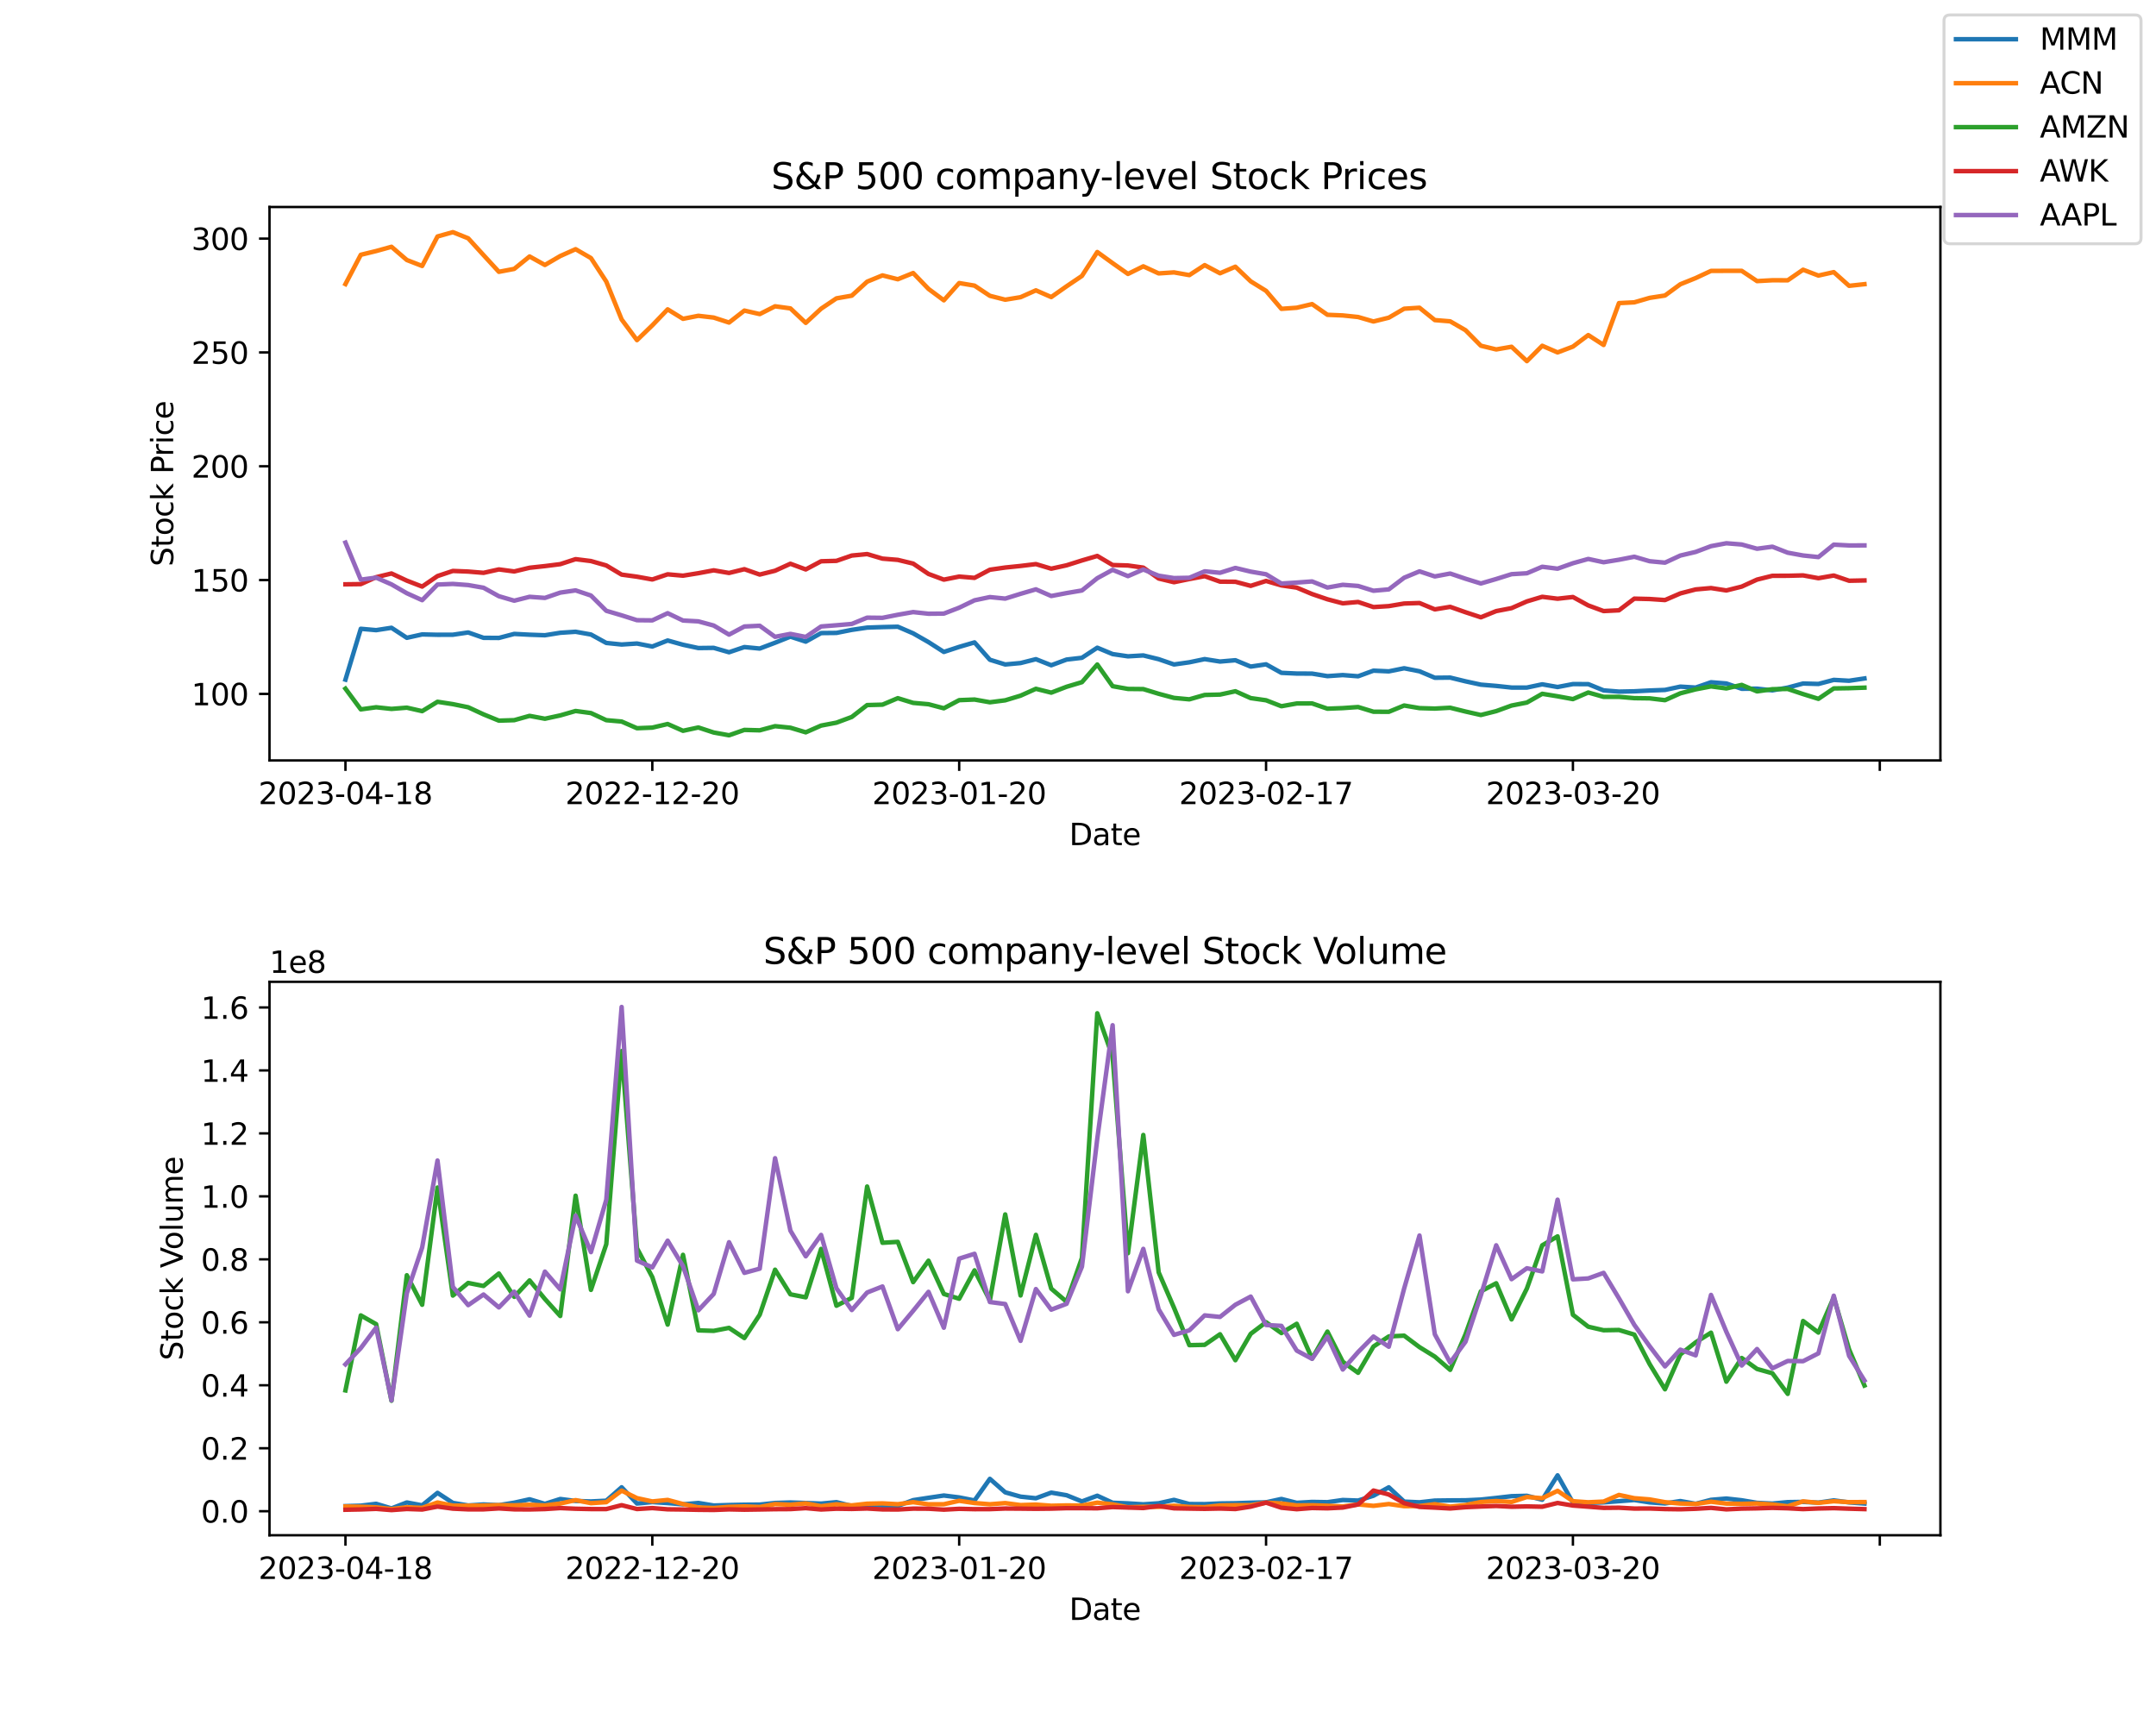 <?xml version="1.0" encoding="utf-8" standalone="no"?>
<!DOCTYPE svg PUBLIC "-//W3C//DTD SVG 1.1//EN"
  "http://www.w3.org/Graphics/SVG/1.1/DTD/svg11.dtd">
<svg xmlns:xlink="http://www.w3.org/1999/xlink" width="720pt" height="576pt" viewBox="0 0 720 576" xmlns="http://www.w3.org/2000/svg" version="1.1">
 <defs>
  <style type="text/css">*{stroke-linejoin: round; stroke-linecap: butt}</style>
 </defs>
 <g id="figure_1">
  <g id="patch_1">
   <path d="M 0 576 
L 720 576 
L 720 0 
L 0 0 
z
" style="fill: #ffffff"/>
  </g>
  <g id="axes_1">
   <g id="patch_2">
    <path d="M 90 253.92 
L 648 253.92 
L 648 69.12 
L 90 69.12 
z
" style="fill: #ffffff"/>
   </g>
   <g id="matplotlib.axis_1">
    <g id="xtick_1">
     <g id="line2d_1">
      <defs>
       <path id="m08435e7091" d="M 0 0 
L 0 3.5 
" style="stroke: #000000; stroke-width: 0.8"/>
      </defs>
      <g>
       <use xlink:href="#m08435e7091" x="115.364" y="253.92" style="stroke: #000000; stroke-width: 0.8"/>
      </g>
     </g>
     <g id="text_1">
      <!-- 2023-04-18 -->
      <g transform="translate(86.306 268.518) scale(0.1 -0.1)">
       <defs>
        <path id="DejaVuSans-32" d="M 1228 531 
L 3431 531 
L 3431 0 
L 469 0 
L 469 531 
Q 828 903 1448 1529 
Q 2069 2156 2228 2338 
Q 2531 2678 2651 2914 
Q 2772 3150 2772 3378 
Q 2772 3750 2511 3984 
Q 2250 4219 1831 4219 
Q 1534 4219 1204 4116 
Q 875 4013 500 3803 
L 500 4441 
Q 881 4594 1212 4672 
Q 1544 4750 1819 4750 
Q 2544 4750 2975 4387 
Q 3406 4025 3406 3419 
Q 3406 3131 3298 2873 
Q 3191 2616 2906 2266 
Q 2828 2175 2409 1742 
Q 1991 1309 1228 531 
z
" transform="scale(0.016)"/>
        <path id="DejaVuSans-30" d="M 2034 4250 
Q 1547 4250 1301 3770 
Q 1056 3291 1056 2328 
Q 1056 1369 1301 889 
Q 1547 409 2034 409 
Q 2525 409 2770 889 
Q 3016 1369 3016 2328 
Q 3016 3291 2770 3770 
Q 2525 4250 2034 4250 
z
M 2034 4750 
Q 2819 4750 3233 4129 
Q 3647 3509 3647 2328 
Q 3647 1150 3233 529 
Q 2819 -91 2034 -91 
Q 1250 -91 836 529 
Q 422 1150 422 2328 
Q 422 3509 836 4129 
Q 1250 4750 2034 4750 
z
" transform="scale(0.016)"/>
        <path id="DejaVuSans-33" d="M 2597 2516 
Q 3050 2419 3304 2112 
Q 3559 1806 3559 1356 
Q 3559 666 3084 287 
Q 2609 -91 1734 -91 
Q 1441 -91 1130 -33 
Q 819 25 488 141 
L 488 750 
Q 750 597 1062 519 
Q 1375 441 1716 441 
Q 2309 441 2620 675 
Q 2931 909 2931 1356 
Q 2931 1769 2642 2001 
Q 2353 2234 1838 2234 
L 1294 2234 
L 1294 2753 
L 1863 2753 
Q 2328 2753 2575 2939 
Q 2822 3125 2822 3475 
Q 2822 3834 2567 4026 
Q 2313 4219 1838 4219 
Q 1578 4219 1281 4162 
Q 984 4106 628 3988 
L 628 4550 
Q 988 4650 1302 4700 
Q 1616 4750 1894 4750 
Q 2613 4750 3031 4423 
Q 3450 4097 3450 3541 
Q 3450 3153 3228 2886 
Q 3006 2619 2597 2516 
z
" transform="scale(0.016)"/>
        <path id="DejaVuSans-2d" d="M 313 2009 
L 1997 2009 
L 1997 1497 
L 313 1497 
L 313 2009 
z
" transform="scale(0.016)"/>
        <path id="DejaVuSans-34" d="M 2419 4116 
L 825 1625 
L 2419 1625 
L 2419 4116 
z
M 2253 4666 
L 3047 4666 
L 3047 1625 
L 3713 1625 
L 3713 1100 
L 3047 1100 
L 3047 0 
L 2419 0 
L 2419 1100 
L 313 1100 
L 313 1709 
L 2253 4666 
z
" transform="scale(0.016)"/>
        <path id="DejaVuSans-31" d="M 794 531 
L 1825 531 
L 1825 4091 
L 703 3866 
L 703 4441 
L 1819 4666 
L 2450 4666 
L 2450 531 
L 3481 531 
L 3481 0 
L 794 0 
L 794 531 
z
" transform="scale(0.016)"/>
        <path id="DejaVuSans-38" d="M 2034 2216 
Q 1584 2216 1326 1975 
Q 1069 1734 1069 1313 
Q 1069 891 1326 650 
Q 1584 409 2034 409 
Q 2484 409 2743 651 
Q 3003 894 3003 1313 
Q 3003 1734 2745 1975 
Q 2488 2216 2034 2216 
z
M 1403 2484 
Q 997 2584 770 2862 
Q 544 3141 544 3541 
Q 544 4100 942 4425 
Q 1341 4750 2034 4750 
Q 2731 4750 3128 4425 
Q 3525 4100 3525 3541 
Q 3525 3141 3298 2862 
Q 3072 2584 2669 2484 
Q 3125 2378 3379 2068 
Q 3634 1759 3634 1313 
Q 3634 634 3220 271 
Q 2806 -91 2034 -91 
Q 1263 -91 848 271 
Q 434 634 434 1313 
Q 434 1759 690 2068 
Q 947 2378 1403 2484 
z
M 1172 3481 
Q 1172 3119 1398 2916 
Q 1625 2713 2034 2713 
Q 2441 2713 2670 2916 
Q 2900 3119 2900 3481 
Q 2900 3844 2670 4047 
Q 2441 4250 2034 4250 
Q 1625 4250 1398 4047 
Q 1172 3844 1172 3481 
z
" transform="scale(0.016)"/>
       </defs>
       <use xlink:href="#DejaVuSans-32"/>
       <use xlink:href="#DejaVuSans-30" x="63.623"/>
       <use xlink:href="#DejaVuSans-32" x="127.246"/>
       <use xlink:href="#DejaVuSans-33" x="190.869"/>
       <use xlink:href="#DejaVuSans-2d" x="254.492"/>
       <use xlink:href="#DejaVuSans-30" x="290.576"/>
       <use xlink:href="#DejaVuSans-34" x="354.199"/>
       <use xlink:href="#DejaVuSans-2d" x="417.822"/>
       <use xlink:href="#DejaVuSans-31" x="453.906"/>
       <use xlink:href="#DejaVuSans-38" x="517.529"/>
      </g>
     </g>
    </g>
    <g id="xtick_2">
     <g id="line2d_2">
      <g>
       <use xlink:href="#m08435e7091" x="217.843" y="253.92" style="stroke: #000000; stroke-width: 0.8"/>
      </g>
     </g>
     <g id="text_2">
      <!-- 2022-12-20 -->
      <g transform="translate(188.785 268.518) scale(0.1 -0.1)">
       <use xlink:href="#DejaVuSans-32"/>
       <use xlink:href="#DejaVuSans-30" x="63.623"/>
       <use xlink:href="#DejaVuSans-32" x="127.246"/>
       <use xlink:href="#DejaVuSans-32" x="190.869"/>
       <use xlink:href="#DejaVuSans-2d" x="254.492"/>
       <use xlink:href="#DejaVuSans-31" x="290.576"/>
       <use xlink:href="#DejaVuSans-32" x="354.199"/>
       <use xlink:href="#DejaVuSans-2d" x="417.822"/>
       <use xlink:href="#DejaVuSans-32" x="453.906"/>
       <use xlink:href="#DejaVuSans-30" x="517.529"/>
      </g>
     </g>
    </g>
    <g id="xtick_3">
     <g id="line2d_3">
      <g>
       <use xlink:href="#m08435e7091" x="320.322" y="253.92" style="stroke: #000000; stroke-width: 0.8"/>
      </g>
     </g>
     <g id="text_3">
      <!-- 2023-01-20 -->
      <g transform="translate(291.265 268.518) scale(0.1 -0.1)">
       <use xlink:href="#DejaVuSans-32"/>
       <use xlink:href="#DejaVuSans-30" x="63.623"/>
       <use xlink:href="#DejaVuSans-32" x="127.246"/>
       <use xlink:href="#DejaVuSans-33" x="190.869"/>
       <use xlink:href="#DejaVuSans-2d" x="254.492"/>
       <use xlink:href="#DejaVuSans-30" x="290.576"/>
       <use xlink:href="#DejaVuSans-31" x="354.199"/>
       <use xlink:href="#DejaVuSans-2d" x="417.822"/>
       <use xlink:href="#DejaVuSans-32" x="453.906"/>
       <use xlink:href="#DejaVuSans-30" x="517.529"/>
      </g>
     </g>
    </g>
    <g id="xtick_4">
     <g id="line2d_4">
      <g>
       <use xlink:href="#m08435e7091" x="422.802" y="253.92" style="stroke: #000000; stroke-width: 0.8"/>
      </g>
     </g>
     <g id="text_4">
      <!-- 2023-02-17 -->
      <g transform="translate(393.744 268.518) scale(0.1 -0.1)">
       <defs>
        <path id="DejaVuSans-37" d="M 525 4666 
L 3525 4666 
L 3525 4397 
L 1831 0 
L 1172 0 
L 2766 4134 
L 525 4134 
L 525 4666 
z
" transform="scale(0.016)"/>
       </defs>
       <use xlink:href="#DejaVuSans-32"/>
       <use xlink:href="#DejaVuSans-30" x="63.623"/>
       <use xlink:href="#DejaVuSans-32" x="127.246"/>
       <use xlink:href="#DejaVuSans-33" x="190.869"/>
       <use xlink:href="#DejaVuSans-2d" x="254.492"/>
       <use xlink:href="#DejaVuSans-30" x="290.576"/>
       <use xlink:href="#DejaVuSans-32" x="354.199"/>
       <use xlink:href="#DejaVuSans-2d" x="417.822"/>
       <use xlink:href="#DejaVuSans-31" x="453.906"/>
       <use xlink:href="#DejaVuSans-37" x="517.529"/>
      </g>
     </g>
    </g>
    <g id="xtick_5">
     <g id="line2d_5">
      <g>
       <use xlink:href="#m08435e7091" x="525.281" y="253.92" style="stroke: #000000; stroke-width: 0.8"/>
      </g>
     </g>
     <g id="text_5">
      <!-- 2023-03-20 -->
      <g transform="translate(496.223 268.518) scale(0.1 -0.1)">
       <use xlink:href="#DejaVuSans-32"/>
       <use xlink:href="#DejaVuSans-30" x="63.623"/>
       <use xlink:href="#DejaVuSans-32" x="127.246"/>
       <use xlink:href="#DejaVuSans-33" x="190.869"/>
       <use xlink:href="#DejaVuSans-2d" x="254.492"/>
       <use xlink:href="#DejaVuSans-30" x="290.576"/>
       <use xlink:href="#DejaVuSans-33" x="354.199"/>
       <use xlink:href="#DejaVuSans-2d" x="417.822"/>
       <use xlink:href="#DejaVuSans-32" x="453.906"/>
       <use xlink:href="#DejaVuSans-30" x="517.529"/>
      </g>
     </g>
    </g>
    <g id="xtick_6">
     <g id="line2d_6">
      <g>
       <use xlink:href="#m08435e7091" x="627.76" y="253.92" style="stroke: #000000; stroke-width: 0.8"/>
      </g>
     </g>
    </g>
    <g id="text_6">
     <!-- Date -->
     <g transform="translate(357.049 282.197) scale(0.1 -0.1)">
      <defs>
       <path id="DejaVuSans-44" d="M 1259 4147 
L 1259 519 
L 2022 519 
Q 2988 519 3436 956 
Q 3884 1394 3884 2338 
Q 3884 3275 3436 3711 
Q 2988 4147 2022 4147 
L 1259 4147 
z
M 628 4666 
L 1925 4666 
Q 3281 4666 3915 4102 
Q 4550 3538 4550 2338 
Q 4550 1131 3912 565 
Q 3275 0 1925 0 
L 628 0 
L 628 4666 
z
" transform="scale(0.016)"/>
       <path id="DejaVuSans-61" d="M 2194 1759 
Q 1497 1759 1228 1600 
Q 959 1441 959 1056 
Q 959 750 1161 570 
Q 1363 391 1709 391 
Q 2188 391 2477 730 
Q 2766 1069 2766 1631 
L 2766 1759 
L 2194 1759 
z
M 3341 1997 
L 3341 0 
L 2766 0 
L 2766 531 
Q 2569 213 2275 61 
Q 1981 -91 1556 -91 
Q 1019 -91 701 211 
Q 384 513 384 1019 
Q 384 1609 779 1909 
Q 1175 2209 1959 2209 
L 2766 2209 
L 2766 2266 
Q 2766 2663 2505 2880 
Q 2244 3097 1772 3097 
Q 1472 3097 1187 3025 
Q 903 2953 641 2809 
L 641 3341 
Q 956 3463 1253 3523 
Q 1550 3584 1831 3584 
Q 2591 3584 2966 3190 
Q 3341 2797 3341 1997 
z
" transform="scale(0.016)"/>
       <path id="DejaVuSans-74" d="M 1172 4494 
L 1172 3500 
L 2356 3500 
L 2356 3053 
L 1172 3053 
L 1172 1153 
Q 1172 725 1289 603 
Q 1406 481 1766 481 
L 2356 481 
L 2356 0 
L 1766 0 
Q 1100 0 847 248 
Q 594 497 594 1153 
L 594 3053 
L 172 3053 
L 172 3500 
L 594 3500 
L 594 4494 
L 1172 4494 
z
" transform="scale(0.016)"/>
       <path id="DejaVuSans-65" d="M 3597 1894 
L 3597 1613 
L 953 1613 
Q 991 1019 1311 708 
Q 1631 397 2203 397 
Q 2534 397 2845 478 
Q 3156 559 3463 722 
L 3463 178 
Q 3153 47 2828 -22 
Q 2503 -91 2169 -91 
Q 1331 -91 842 396 
Q 353 884 353 1716 
Q 353 2575 817 3079 
Q 1281 3584 2069 3584 
Q 2775 3584 3186 3129 
Q 3597 2675 3597 1894 
z
M 3022 2063 
Q 3016 2534 2758 2815 
Q 2500 3097 2075 3097 
Q 1594 3097 1305 2825 
Q 1016 2553 972 2059 
L 3022 2063 
z
" transform="scale(0.016)"/>
      </defs>
      <use xlink:href="#DejaVuSans-44"/>
      <use xlink:href="#DejaVuSans-61" x="77.002"/>
      <use xlink:href="#DejaVuSans-74" x="138.281"/>
      <use xlink:href="#DejaVuSans-65" x="177.49"/>
     </g>
    </g>
   </g>
   <g id="matplotlib.axis_2">
    <g id="ytick_1">
     <g id="line2d_7">
      <defs>
       <path id="me048e11da3" d="M 0 0 
L -3.5 0 
" style="stroke: #000000; stroke-width: 0.8"/>
      </defs>
      <g>
       <use xlink:href="#me048e11da3" x="90" y="231.701" style="stroke: #000000; stroke-width: 0.8"/>
      </g>
     </g>
     <g id="text_7">
      <!-- 100 -->
      <g transform="translate(63.913 235.5) scale(0.1 -0.1)">
       <use xlink:href="#DejaVuSans-31"/>
       <use xlink:href="#DejaVuSans-30" x="63.623"/>
       <use xlink:href="#DejaVuSans-30" x="127.246"/>
      </g>
     </g>
    </g>
    <g id="ytick_2">
     <g id="line2d_8">
      <g>
       <use xlink:href="#me048e11da3" x="90" y="193.693" style="stroke: #000000; stroke-width: 0.8"/>
      </g>
     </g>
     <g id="text_8">
      <!-- 150 -->
      <g transform="translate(63.913 197.492) scale(0.1 -0.1)">
       <defs>
        <path id="DejaVuSans-35" d="M 691 4666 
L 3169 4666 
L 3169 4134 
L 1269 4134 
L 1269 2991 
Q 1406 3038 1543 3061 
Q 1681 3084 1819 3084 
Q 2600 3084 3056 2656 
Q 3513 2228 3513 1497 
Q 3513 744 3044 326 
Q 2575 -91 1722 -91 
Q 1428 -91 1123 -41 
Q 819 9 494 109 
L 494 744 
Q 775 591 1075 516 
Q 1375 441 1709 441 
Q 2250 441 2565 725 
Q 2881 1009 2881 1497 
Q 2881 1984 2565 2268 
Q 2250 2553 1709 2553 
Q 1456 2553 1204 2497 
Q 953 2441 691 2322 
L 691 4666 
z
" transform="scale(0.016)"/>
       </defs>
       <use xlink:href="#DejaVuSans-31"/>
       <use xlink:href="#DejaVuSans-35" x="63.623"/>
       <use xlink:href="#DejaVuSans-30" x="127.246"/>
      </g>
     </g>
    </g>
    <g id="ytick_3">
     <g id="line2d_9">
      <g>
       <use xlink:href="#me048e11da3" x="90" y="155.686" style="stroke: #000000; stroke-width: 0.8"/>
      </g>
     </g>
     <g id="text_9">
      <!-- 200 -->
      <g transform="translate(63.913 159.485) scale(0.1 -0.1)">
       <use xlink:href="#DejaVuSans-32"/>
       <use xlink:href="#DejaVuSans-30" x="63.623"/>
       <use xlink:href="#DejaVuSans-30" x="127.246"/>
      </g>
     </g>
    </g>
    <g id="ytick_4">
     <g id="line2d_10">
      <g>
       <use xlink:href="#me048e11da3" x="90" y="117.679" style="stroke: #000000; stroke-width: 0.8"/>
      </g>
     </g>
     <g id="text_10">
      <!-- 250 -->
      <g transform="translate(63.913 121.478) scale(0.1 -0.1)">
       <use xlink:href="#DejaVuSans-32"/>
       <use xlink:href="#DejaVuSans-35" x="63.623"/>
       <use xlink:href="#DejaVuSans-30" x="127.246"/>
      </g>
     </g>
    </g>
    <g id="ytick_5">
     <g id="line2d_11">
      <g>
       <use xlink:href="#me048e11da3" x="90" y="79.671" style="stroke: #000000; stroke-width: 0.8"/>
      </g>
     </g>
     <g id="text_11">
      <!-- 300 -->
      <g transform="translate(63.913 83.47) scale(0.1 -0.1)">
       <use xlink:href="#DejaVuSans-33"/>
       <use xlink:href="#DejaVuSans-30" x="63.623"/>
       <use xlink:href="#DejaVuSans-30" x="127.246"/>
      </g>
     </g>
    </g>
    <g id="text_12">
     <!-- Stock Price -->
     <g transform="translate(57.833 189.145) rotate(-90) scale(0.1 -0.1)">
      <defs>
       <path id="DejaVuSans-53" d="M 3425 4513 
L 3425 3897 
Q 3066 4069 2747 4153 
Q 2428 4238 2131 4238 
Q 1616 4238 1336 4038 
Q 1056 3838 1056 3469 
Q 1056 3159 1242 3001 
Q 1428 2844 1947 2747 
L 2328 2669 
Q 3034 2534 3370 2195 
Q 3706 1856 3706 1288 
Q 3706 609 3251 259 
Q 2797 -91 1919 -91 
Q 1588 -91 1214 -16 
Q 841 59 441 206 
L 441 856 
Q 825 641 1194 531 
Q 1563 422 1919 422 
Q 2459 422 2753 634 
Q 3047 847 3047 1241 
Q 3047 1584 2836 1778 
Q 2625 1972 2144 2069 
L 1759 2144 
Q 1053 2284 737 2584 
Q 422 2884 422 3419 
Q 422 4038 858 4394 
Q 1294 4750 2059 4750 
Q 2388 4750 2728 4690 
Q 3069 4631 3425 4513 
z
" transform="scale(0.016)"/>
       <path id="DejaVuSans-6f" d="M 1959 3097 
Q 1497 3097 1228 2736 
Q 959 2375 959 1747 
Q 959 1119 1226 758 
Q 1494 397 1959 397 
Q 2419 397 2687 759 
Q 2956 1122 2956 1747 
Q 2956 2369 2687 2733 
Q 2419 3097 1959 3097 
z
M 1959 3584 
Q 2709 3584 3137 3096 
Q 3566 2609 3566 1747 
Q 3566 888 3137 398 
Q 2709 -91 1959 -91 
Q 1206 -91 779 398 
Q 353 888 353 1747 
Q 353 2609 779 3096 
Q 1206 3584 1959 3584 
z
" transform="scale(0.016)"/>
       <path id="DejaVuSans-63" d="M 3122 3366 
L 3122 2828 
Q 2878 2963 2633 3030 
Q 2388 3097 2138 3097 
Q 1578 3097 1268 2742 
Q 959 2388 959 1747 
Q 959 1106 1268 751 
Q 1578 397 2138 397 
Q 2388 397 2633 464 
Q 2878 531 3122 666 
L 3122 134 
Q 2881 22 2623 -34 
Q 2366 -91 2075 -91 
Q 1284 -91 818 406 
Q 353 903 353 1747 
Q 353 2603 823 3093 
Q 1294 3584 2113 3584 
Q 2378 3584 2631 3529 
Q 2884 3475 3122 3366 
z
" transform="scale(0.016)"/>
       <path id="DejaVuSans-6b" d="M 581 4863 
L 1159 4863 
L 1159 1991 
L 2875 3500 
L 3609 3500 
L 1753 1863 
L 3688 0 
L 2938 0 
L 1159 1709 
L 1159 0 
L 581 0 
L 581 4863 
z
" transform="scale(0.016)"/>
       <path id="DejaVuSans-20" transform="scale(0.016)"/>
       <path id="DejaVuSans-50" d="M 1259 4147 
L 1259 2394 
L 2053 2394 
Q 2494 2394 2734 2622 
Q 2975 2850 2975 3272 
Q 2975 3691 2734 3919 
Q 2494 4147 2053 4147 
L 1259 4147 
z
M 628 4666 
L 2053 4666 
Q 2838 4666 3239 4311 
Q 3641 3956 3641 3272 
Q 3641 2581 3239 2228 
Q 2838 1875 2053 1875 
L 1259 1875 
L 1259 0 
L 628 0 
L 628 4666 
z
" transform="scale(0.016)"/>
       <path id="DejaVuSans-72" d="M 2631 2963 
Q 2534 3019 2420 3045 
Q 2306 3072 2169 3072 
Q 1681 3072 1420 2755 
Q 1159 2438 1159 1844 
L 1159 0 
L 581 0 
L 581 3500 
L 1159 3500 
L 1159 2956 
Q 1341 3275 1631 3429 
Q 1922 3584 2338 3584 
Q 2397 3584 2469 3576 
Q 2541 3569 2628 3553 
L 2631 2963 
z
" transform="scale(0.016)"/>
       <path id="DejaVuSans-69" d="M 603 3500 
L 1178 3500 
L 1178 0 
L 603 0 
L 603 3500 
z
M 603 4863 
L 1178 4863 
L 1178 4134 
L 603 4134 
L 603 4863 
z
" transform="scale(0.016)"/>
      </defs>
      <use xlink:href="#DejaVuSans-53"/>
      <use xlink:href="#DejaVuSans-74" x="63.477"/>
      <use xlink:href="#DejaVuSans-6f" x="102.686"/>
      <use xlink:href="#DejaVuSans-63" x="163.867"/>
      <use xlink:href="#DejaVuSans-6b" x="218.848"/>
      <use xlink:href="#DejaVuSans-20" x="276.758"/>
      <use xlink:href="#DejaVuSans-50" x="308.545"/>
      <use xlink:href="#DejaVuSans-72" x="367.098"/>
      <use xlink:href="#DejaVuSans-69" x="408.211"/>
      <use xlink:href="#DejaVuSans-63" x="435.994"/>
      <use xlink:href="#DejaVuSans-65" x="490.975"/>
     </g>
    </g>
   </g>
   <g id="line2d_12">
    <path d="M 115.364 226.936 
L 120.488 209.96 
L 125.612 210.416 
L 130.736 209.626 
L 135.86 212.971 
L 140.983 211.838 
L 146.107 211.96 
L 151.231 211.944 
L 156.355 211.184 
L 161.479 212.978 
L 166.603 213.016 
L 171.727 211.671 
L 176.851 211.937 
L 181.975 212.119 
L 187.099 211.291 
L 192.223 210.956 
L 197.347 211.868 
L 202.471 214.688 
L 207.595 215.213 
L 212.719 214.878 
L 217.843 215.882 
L 222.967 213.867 
L 228.091 215.289 
L 233.215 216.391 
L 238.339 216.33 
L 243.463 217.797 
L 248.587 216.064 
L 253.711 216.558 
L 258.835 214.62 
L 263.959 212.583 
L 269.083 214.248 
L 274.207 211.389 
L 279.331 211.336 
L 284.455 210.318 
L 289.579 209.565 
L 294.702 209.39 
L 299.826 209.269 
L 304.95 211.481 
L 310.074 214.407 
L 315.198 217.691 
L 320.322 216.004 
L 325.446 214.506 
L 330.57 220.298 
L 335.694 221.872 
L 340.818 221.401 
L 345.942 220.108 
L 351.066 222.138 
L 356.19 220.238 
L 361.314 219.645 
L 366.438 216.277 
L 371.562 218.406 
L 376.686 219.158 
L 381.81 218.854 
L 386.934 220.108 
L 392.058 221.872 
L 397.182 221.15 
L 402.306 220.085 
L 407.43 220.899 
L 412.554 220.458 
L 417.678 222.579 
L 422.802 221.826 
L 427.926 224.669 
L 433.05 224.905 
L 438.174 224.928 
L 443.298 225.771 
L 448.421 225.414 
L 453.545 225.817 
L 458.669 223.939 
L 463.793 224.175 
L 468.917 223.141 
L 474.041 224.152 
L 479.165 226.311 
L 484.289 226.258 
L 489.413 227.505 
L 494.537 228.614 
L 499.661 229.04 
L 504.785 229.587 
L 509.909 229.587 
L 515.033 228.5 
L 520.157 229.405 
L 525.281 228.424 
L 530.405 228.44 
L 535.529 230.53 
L 540.653 230.94 
L 545.777 230.834 
L 550.901 230.568 
L 556.025 230.378 
L 561.149 229.276 
L 566.273 229.587 
L 571.397 227.816 
L 576.521 228.227 
L 581.645 229.99 
L 586.769 229.96 
L 591.893 230.515 
L 597.017 229.603 
L 602.14 228.234 
L 607.264 228.379 
L 612.388 227.026 
L 617.512 227.314 
L 622.636 226.547 
" clip-path="url(#pe39f3ed31f)" style="fill: none; stroke: #1f77b4; stroke-width: 1.5; stroke-linecap: square"/>
   </g>
   <g id="line2d_13">
    <path d="M 115.364 94.859 
L 120.488 85.076 
L 125.612 83.829 
L 130.736 82.408 
L 135.86 86.817 
L 140.983 88.808 
L 146.107 78.964 
L 151.231 77.52 
L 156.355 79.572 
L 161.479 85.19 
L 166.603 90.762 
L 171.727 89.789 
L 176.851 85.638 
L 181.975 88.481 
L 187.099 85.494 
L 192.223 83.206 
L 197.347 86.17 
L 202.471 94.023 
L 207.595 106.672 
L 212.719 113.574 
L 217.843 108.633 
L 222.967 103.297 
L 228.091 106.459 
L 233.215 105.448 
L 238.339 106.041 
L 243.463 107.705 
L 248.587 103.707 
L 253.711 104.878 
L 258.835 102.278 
L 263.959 102.977 
L 269.083 107.812 
L 274.207 103.076 
L 279.331 99.625 
L 284.455 98.728 
L 289.579 94.053 
L 294.702 91.955 
L 299.826 93.247 
L 304.95 91.165 
L 310.074 96.47 
L 315.198 100.279 
L 320.322 94.517 
L 325.446 95.376 
L 330.57 98.774 
L 335.694 100.074 
L 340.818 99.237 
L 345.942 96.949 
L 351.066 99.192 
L 356.19 95.596 
L 361.314 92.138 
L 366.438 84.156 
L 371.562 87.866 
L 376.686 91.469 
L 381.81 88.93 
L 386.934 91.294 
L 392.058 90.952 
L 397.182 91.864 
L 402.306 88.527 
L 407.43 91.248 
L 412.554 89.059 
L 417.678 93.947 
L 422.802 97.117 
L 427.926 103.122 
L 433.05 102.757 
L 438.174 101.541 
L 443.298 105.113 
L 448.421 105.326 
L 453.545 105.858 
L 458.669 107.348 
L 463.793 106.079 
L 468.917 103.084 
L 474.041 102.757 
L 479.165 106.884 
L 484.289 107.295 
L 489.413 110.259 
L 494.537 115.436 
L 499.661 116.683 
L 504.785 115.793 
L 509.909 120.59 
L 515.033 115.459 
L 520.157 117.679 
L 525.281 115.74 
L 530.405 111.886 
L 535.529 115.193 
L 540.653 101.214 
L 545.777 100.955 
L 550.901 99.465 
L 556.025 98.675 
L 561.149 94.92 
L 566.273 92.852 
L 571.397 90.458 
L 576.521 90.435 
L 581.645 90.435 
L 586.769 93.863 
L 591.893 93.582 
L 597.017 93.597 
L 602.14 90.062 
L 607.264 92.016 
L 612.388 90.868 
L 617.512 95.444 
L 622.636 94.889 
" clip-path="url(#pe39f3ed31f)" style="fill: none; stroke: #ff7f0e; stroke-width: 1.5; stroke-linecap: square"/>
   </g>
   <g id="line2d_14">
    <path d="M 115.364 229.952 
L 120.488 236.87 
L 125.612 236.163 
L 130.736 236.71 
L 135.86 236.299 
L 140.983 237.462 
L 146.107 234.331 
L 151.231 235.121 
L 156.355 236.163 
L 161.479 238.534 
L 166.603 240.632 
L 171.727 240.473 
L 176.851 239.036 
L 181.975 239.994 
L 187.099 238.884 
L 192.223 237.409 
L 197.347 238.101 
L 202.471 240.48 
L 207.595 240.929 
L 212.719 243.164 
L 217.843 242.958 
L 222.967 241.757 
L 228.091 244.023 
L 233.215 242.913 
L 238.339 244.593 
L 243.463 245.52 
L 248.587 243.726 
L 253.711 243.863 
L 258.835 242.479 
L 263.959 242.996 
L 269.083 244.532 
L 274.207 242.282 
L 279.331 241.309 
L 284.455 239.401 
L 289.579 235.433 
L 294.702 235.296 
L 299.826 233.13 
L 304.95 234.703 
L 310.074 235.152 
L 315.198 236.505 
L 320.322 233.791 
L 325.446 233.586 
L 330.57 234.498 
L 335.694 233.844 
L 340.818 232.293 
L 345.942 229.998 
L 351.066 231.282 
L 356.19 229.321 
L 361.314 227.786 
L 366.438 221.887 
L 371.562 229.124 
L 376.686 230.043 
L 381.81 230.097 
L 386.934 231.663 
L 392.058 233.038 
L 397.182 233.517 
L 402.306 232.05 
L 407.43 231.929 
L 412.554 230.819 
L 417.678 233.107 
L 422.802 233.829 
L 427.926 235.821 
L 433.05 234.901 
L 438.174 234.878 
L 443.298 236.641 
L 448.421 236.444 
L 453.545 236.087 
L 458.669 237.652 
L 463.793 237.683 
L 468.917 235.577 
L 474.041 236.451 
L 479.165 236.603 
L 484.289 236.322 
L 489.413 237.592 
L 494.537 238.747 
L 499.661 237.455 
L 504.785 235.592 
L 509.909 234.589 
L 515.033 231.67 
L 520.157 232.499 
L 525.281 233.441 
L 530.405 231.237 
L 535.529 232.689 
L 540.653 232.681 
L 545.777 233.122 
L 550.901 233.19 
L 556.025 233.799 
L 561.149 231.51 
L 566.273 230.18 
L 571.397 229.2 
L 576.521 229.869 
L 581.645 228.698 
L 586.769 230.864 
L 591.893 230.135 
L 597.017 230.051 
L 602.14 231.761 
L 607.264 233.35 
L 612.388 229.876 
L 617.512 229.793 
L 622.636 229.618 
" clip-path="url(#pe39f3ed31f)" style="fill: none; stroke: #2ca02c; stroke-width: 1.5; stroke-linecap: square"/>
   </g>
   <g id="line2d_15">
    <path d="M 115.364 195.111 
L 120.488 195.046 
L 125.612 192.735 
L 130.736 191.489 
L 135.86 193.883 
L 140.983 195.867 
L 146.107 192.355 
L 151.231 190.645 
L 156.355 190.85 
L 161.479 191.276 
L 166.603 190.136 
L 171.727 190.812 
L 176.851 189.581 
L 181.975 189.026 
L 187.099 188.38 
L 192.223 186.707 
L 197.347 187.346 
L 202.471 188.813 
L 207.595 191.869 
L 212.719 192.568 
L 217.843 193.496 
L 222.967 191.77 
L 228.091 192.226 
L 233.215 191.398 
L 238.339 190.44 
L 243.463 191.322 
L 248.587 190.06 
L 253.711 191.854 
L 258.835 190.577 
L 263.959 188.243 
L 269.083 190.143 
L 274.207 187.414 
L 279.331 187.278 
L 284.455 185.506 
L 289.579 185.012 
L 294.702 186.533 
L 299.826 186.951 
L 304.95 188.19 
L 310.074 191.648 
L 315.198 193.549 
L 320.322 192.523 
L 325.446 192.956 
L 330.57 190.242 
L 335.694 189.505 
L 340.818 188.98 
L 345.942 188.357 
L 351.066 189.892 
L 356.19 188.76 
L 361.314 187.141 
L 366.438 185.636 
L 371.562 188.669 
L 376.686 188.821 
L 381.81 189.535 
L 386.934 193.169 
L 392.058 194.408 
L 397.182 193.351 
L 402.306 192.393 
L 407.43 194.218 
L 412.554 194.263 
L 417.678 195.624 
L 422.802 193.99 
L 427.926 195.472 
L 433.05 196.217 
L 438.174 198.361 
L 443.298 200.109 
L 448.421 201.462 
L 453.545 201.006 
L 458.669 202.709 
L 463.793 202.389 
L 468.917 201.523 
L 474.041 201.355 
L 479.165 203.476 
L 484.289 202.633 
L 489.413 204.434 
L 494.537 206.122 
L 499.661 204.054 
L 504.785 203.066 
L 509.909 200.816 
L 515.033 199.28 
L 520.157 199.919 
L 525.281 199.349 
L 530.405 202.161 
L 535.529 204.046 
L 540.653 203.788 
L 545.777 199.896 
L 550.901 200.018 
L 556.025 200.367 
L 561.149 198.148 
L 566.273 196.817 
L 571.397 196.361 
L 576.521 197.159 
L 581.645 195.875 
L 586.769 193.534 
L 591.893 192.264 
L 597.017 192.257 
L 602.14 192.127 
L 607.264 193.07 
L 612.388 192.173 
L 617.512 193.921 
L 622.636 193.815 
" clip-path="url(#pe39f3ed31f)" style="fill: none; stroke: #d62728; stroke-width: 1.5; stroke-linecap: square"/>
   </g>
   <g id="line2d_16">
    <path d="M 115.364 181.174 
L 120.488 193.556 
L 125.612 192.88 
L 130.736 195.13 
L 135.86 198.087 
L 140.983 200.405 
L 146.107 195.191 
L 151.231 194.978 
L 156.355 195.358 
L 161.479 196.255 
L 166.603 199.083 
L 171.727 200.58 
L 176.851 199.28 
L 181.975 199.653 
L 187.099 197.882 
L 192.223 197.137 
L 197.347 198.855 
L 202.471 203.955 
L 207.595 205.468 
L 212.719 207.095 
L 217.843 207.148 
L 222.967 204.753 
L 228.091 207.201 
L 233.215 207.482 
L 238.339 208.873 
L 243.463 211.906 
L 248.587 209.193 
L 253.711 208.949 
L 258.835 212.644 
L 263.959 211.663 
L 269.083 212.682 
L 274.207 209.185 
L 279.331 208.782 
L 284.455 208.341 
L 289.579 206.243 
L 294.702 206.304 
L 299.826 205.278 
L 304.95 204.381 
L 310.074 204.936 
L 315.198 204.89 
L 320.322 202.914 
L 325.446 200.451 
L 330.57 199.371 
L 335.694 199.881 
L 340.818 198.284 
L 345.942 196.787 
L 351.066 199.014 
L 356.19 198.034 
L 361.314 197.167 
L 366.438 193.07 
L 371.562 190.273 
L 376.686 192.378 
L 381.81 190.159 
L 386.934 192.234 
L 392.058 193.032 
L 397.182 192.925 
L 402.306 190.767 
L 407.43 191.261 
L 412.554 189.642 
L 417.678 190.873 
L 422.802 191.755 
L 427.926 194.849 
L 433.05 194.522 
L 438.174 194.149 
L 443.298 196.194 
L 448.421 195.274 
L 453.545 195.662 
L 458.669 197.258 
L 463.793 196.802 
L 468.917 192.91 
L 474.041 190.782 
L 479.165 192.477 
L 484.289 191.512 
L 489.413 193.245 
L 494.537 194.833 
L 499.661 193.336 
L 504.785 191.724 
L 509.909 191.42 
L 515.033 189.246 
L 520.157 189.892 
L 525.281 188.068 
L 530.405 186.639 
L 535.529 187.741 
L 540.653 186.905 
L 545.777 185.902 
L 550.901 187.399 
L 556.025 187.878 
L 561.149 185.506 
L 566.273 184.298 
L 571.397 182.367 
L 576.521 181.402 
L 581.645 181.812 
L 586.769 183.234 
L 591.893 182.549 
L 597.017 184.549 
L 602.14 185.484 
L 607.264 186.016 
L 612.388 181.865 
L 617.512 182.131 
L 622.636 182.116 
" clip-path="url(#pe39f3ed31f)" style="fill: none; stroke: #9467bd; stroke-width: 1.5; stroke-linecap: square"/>
   </g>
   <g id="patch_3">
    <path d="M 90 253.92 
L 90 69.12 
" style="fill: none; stroke: #000000; stroke-width: 0.8; stroke-linejoin: miter; stroke-linecap: square"/>
   </g>
   <g id="patch_4">
    <path d="M 648 253.92 
L 648 69.12 
" style="fill: none; stroke: #000000; stroke-width: 0.8; stroke-linejoin: miter; stroke-linecap: square"/>
   </g>
   <g id="patch_5">
    <path d="M 90 253.92 
L 648 253.92 
" style="fill: none; stroke: #000000; stroke-width: 0.8; stroke-linejoin: miter; stroke-linecap: square"/>
   </g>
   <g id="patch_6">
    <path d="M 90 69.12 
L 648 69.12 
" style="fill: none; stroke: #000000; stroke-width: 0.8; stroke-linejoin: miter; stroke-linecap: square"/>
   </g>
   <g id="text_13">
    <!-- S&amp;P 500 company-level Stock Prices  -->
    <g transform="translate(257.556 63.12) scale(0.12 -0.12)">
     <defs>
      <path id="DejaVuSans-26" d="M 1556 2509 
Q 1272 2256 1139 2004 
Q 1006 1753 1006 1478 
Q 1006 1022 1337 719 
Q 1669 416 2169 416 
Q 2466 416 2725 514 
Q 2984 613 3213 813 
L 1556 2509 
z
M 1997 2859 
L 3584 1234 
Q 3769 1513 3872 1830 
Q 3975 2147 3994 2503 
L 4575 2503 
Q 4538 2091 4375 1687 
Q 4213 1284 3922 891 
L 4794 0 
L 4006 0 
L 3559 459 
Q 3234 181 2878 45 
Q 2522 -91 2113 -91 
Q 1359 -91 881 339 
Q 403 769 403 1441 
Q 403 1841 612 2192 
Q 822 2544 1241 2853 
Q 1091 3050 1012 3245 
Q 934 3441 934 3628 
Q 934 4134 1281 4442 
Q 1628 4750 2203 4750 
Q 2463 4750 2720 4694 
Q 2978 4638 3244 4525 
L 3244 3956 
Q 2972 4103 2725 4179 
Q 2478 4256 2266 4256 
Q 1938 4256 1733 4082 
Q 1528 3909 1528 3634 
Q 1528 3475 1620 3314 
Q 1713 3153 1997 2859 
z
" transform="scale(0.016)"/>
      <path id="DejaVuSans-6d" d="M 3328 2828 
Q 3544 3216 3844 3400 
Q 4144 3584 4550 3584 
Q 5097 3584 5394 3201 
Q 5691 2819 5691 2113 
L 5691 0 
L 5113 0 
L 5113 2094 
Q 5113 2597 4934 2840 
Q 4756 3084 4391 3084 
Q 3944 3084 3684 2787 
Q 3425 2491 3425 1978 
L 3425 0 
L 2847 0 
L 2847 2094 
Q 2847 2600 2669 2842 
Q 2491 3084 2119 3084 
Q 1678 3084 1418 2786 
Q 1159 2488 1159 1978 
L 1159 0 
L 581 0 
L 581 3500 
L 1159 3500 
L 1159 2956 
Q 1356 3278 1631 3431 
Q 1906 3584 2284 3584 
Q 2666 3584 2933 3390 
Q 3200 3197 3328 2828 
z
" transform="scale(0.016)"/>
      <path id="DejaVuSans-70" d="M 1159 525 
L 1159 -1331 
L 581 -1331 
L 581 3500 
L 1159 3500 
L 1159 2969 
Q 1341 3281 1617 3432 
Q 1894 3584 2278 3584 
Q 2916 3584 3314 3078 
Q 3713 2572 3713 1747 
Q 3713 922 3314 415 
Q 2916 -91 2278 -91 
Q 1894 -91 1617 61 
Q 1341 213 1159 525 
z
M 3116 1747 
Q 3116 2381 2855 2742 
Q 2594 3103 2138 3103 
Q 1681 3103 1420 2742 
Q 1159 2381 1159 1747 
Q 1159 1113 1420 752 
Q 1681 391 2138 391 
Q 2594 391 2855 752 
Q 3116 1113 3116 1747 
z
" transform="scale(0.016)"/>
      <path id="DejaVuSans-6e" d="M 3513 2113 
L 3513 0 
L 2938 0 
L 2938 2094 
Q 2938 2591 2744 2837 
Q 2550 3084 2163 3084 
Q 1697 3084 1428 2787 
Q 1159 2491 1159 1978 
L 1159 0 
L 581 0 
L 581 3500 
L 1159 3500 
L 1159 2956 
Q 1366 3272 1645 3428 
Q 1925 3584 2291 3584 
Q 2894 3584 3203 3211 
Q 3513 2838 3513 2113 
z
" transform="scale(0.016)"/>
      <path id="DejaVuSans-79" d="M 2059 -325 
Q 1816 -950 1584 -1140 
Q 1353 -1331 966 -1331 
L 506 -1331 
L 506 -850 
L 844 -850 
Q 1081 -850 1212 -737 
Q 1344 -625 1503 -206 
L 1606 56 
L 191 3500 
L 800 3500 
L 1894 763 
L 2988 3500 
L 3597 3500 
L 2059 -325 
z
" transform="scale(0.016)"/>
      <path id="DejaVuSans-6c" d="M 603 4863 
L 1178 4863 
L 1178 0 
L 603 0 
L 603 4863 
z
" transform="scale(0.016)"/>
      <path id="DejaVuSans-76" d="M 191 3500 
L 800 3500 
L 1894 563 
L 2988 3500 
L 3597 3500 
L 2284 0 
L 1503 0 
L 191 3500 
z
" transform="scale(0.016)"/>
      <path id="DejaVuSans-73" d="M 2834 3397 
L 2834 2853 
Q 2591 2978 2328 3040 
Q 2066 3103 1784 3103 
Q 1356 3103 1142 2972 
Q 928 2841 928 2578 
Q 928 2378 1081 2264 
Q 1234 2150 1697 2047 
L 1894 2003 
Q 2506 1872 2764 1633 
Q 3022 1394 3022 966 
Q 3022 478 2636 193 
Q 2250 -91 1575 -91 
Q 1294 -91 989 -36 
Q 684 19 347 128 
L 347 722 
Q 666 556 975 473 
Q 1284 391 1588 391 
Q 1994 391 2212 530 
Q 2431 669 2431 922 
Q 2431 1156 2273 1281 
Q 2116 1406 1581 1522 
L 1381 1569 
Q 847 1681 609 1914 
Q 372 2147 372 2553 
Q 372 3047 722 3315 
Q 1072 3584 1716 3584 
Q 2034 3584 2315 3537 
Q 2597 3491 2834 3397 
z
" transform="scale(0.016)"/>
     </defs>
     <use xlink:href="#DejaVuSans-53"/>
     <use xlink:href="#DejaVuSans-26" x="63.477"/>
     <use xlink:href="#DejaVuSans-50" x="141.455"/>
     <use xlink:href="#DejaVuSans-20" x="201.758"/>
     <use xlink:href="#DejaVuSans-35" x="233.545"/>
     <use xlink:href="#DejaVuSans-30" x="297.168"/>
     <use xlink:href="#DejaVuSans-30" x="360.791"/>
     <use xlink:href="#DejaVuSans-20" x="424.414"/>
     <use xlink:href="#DejaVuSans-63" x="456.201"/>
     <use xlink:href="#DejaVuSans-6f" x="511.182"/>
     <use xlink:href="#DejaVuSans-6d" x="572.363"/>
     <use xlink:href="#DejaVuSans-70" x="669.775"/>
     <use xlink:href="#DejaVuSans-61" x="733.252"/>
     <use xlink:href="#DejaVuSans-6e" x="794.531"/>
     <use xlink:href="#DejaVuSans-79" x="857.91"/>
     <use xlink:href="#DejaVuSans-2d" x="915.34"/>
     <use xlink:href="#DejaVuSans-6c" x="951.424"/>
     <use xlink:href="#DejaVuSans-65" x="979.207"/>
     <use xlink:href="#DejaVuSans-76" x="1040.73"/>
     <use xlink:href="#DejaVuSans-65" x="1099.91"/>
     <use xlink:href="#DejaVuSans-6c" x="1161.434"/>
     <use xlink:href="#DejaVuSans-20" x="1189.217"/>
     <use xlink:href="#DejaVuSans-53" x="1221.004"/>
     <use xlink:href="#DejaVuSans-74" x="1284.48"/>
     <use xlink:href="#DejaVuSans-6f" x="1323.689"/>
     <use xlink:href="#DejaVuSans-63" x="1384.871"/>
     <use xlink:href="#DejaVuSans-6b" x="1439.852"/>
     <use xlink:href="#DejaVuSans-20" x="1497.762"/>
     <use xlink:href="#DejaVuSans-50" x="1529.549"/>
     <use xlink:href="#DejaVuSans-72" x="1588.102"/>
     <use xlink:href="#DejaVuSans-69" x="1629.215"/>
     <use xlink:href="#DejaVuSans-63" x="1656.998"/>
     <use xlink:href="#DejaVuSans-65" x="1711.979"/>
     <use xlink:href="#DejaVuSans-73" x="1773.502"/>
     <use xlink:href="#DejaVuSans-20" x="1825.602"/>
    </g>
   </g>
  </g>
  <g id="axes_2">
   <g id="patch_7">
    <path d="M 90 512.64 
L 648 512.64 
L 648 327.84 
L 90 327.84 
z
" style="fill: #ffffff"/>
   </g>
   <g id="matplotlib.axis_3">
    <g id="xtick_7">
     <g id="line2d_17">
      <g>
       <use xlink:href="#m08435e7091" x="115.364" y="512.64" style="stroke: #000000; stroke-width: 0.8"/>
      </g>
     </g>
     <g id="text_14">
      <!-- 2023-04-18 -->
      <g transform="translate(86.306 527.238) scale(0.1 -0.1)">
       <use xlink:href="#DejaVuSans-32"/>
       <use xlink:href="#DejaVuSans-30" x="63.623"/>
       <use xlink:href="#DejaVuSans-32" x="127.246"/>
       <use xlink:href="#DejaVuSans-33" x="190.869"/>
       <use xlink:href="#DejaVuSans-2d" x="254.492"/>
       <use xlink:href="#DejaVuSans-30" x="290.576"/>
       <use xlink:href="#DejaVuSans-34" x="354.199"/>
       <use xlink:href="#DejaVuSans-2d" x="417.822"/>
       <use xlink:href="#DejaVuSans-31" x="453.906"/>
       <use xlink:href="#DejaVuSans-38" x="517.529"/>
      </g>
     </g>
    </g>
    <g id="xtick_8">
     <g id="line2d_18">
      <g>
       <use xlink:href="#m08435e7091" x="217.843" y="512.64" style="stroke: #000000; stroke-width: 0.8"/>
      </g>
     </g>
     <g id="text_15">
      <!-- 2022-12-20 -->
      <g transform="translate(188.785 527.238) scale(0.1 -0.1)">
       <use xlink:href="#DejaVuSans-32"/>
       <use xlink:href="#DejaVuSans-30" x="63.623"/>
       <use xlink:href="#DejaVuSans-32" x="127.246"/>
       <use xlink:href="#DejaVuSans-32" x="190.869"/>
       <use xlink:href="#DejaVuSans-2d" x="254.492"/>
       <use xlink:href="#DejaVuSans-31" x="290.576"/>
       <use xlink:href="#DejaVuSans-32" x="354.199"/>
       <use xlink:href="#DejaVuSans-2d" x="417.822"/>
       <use xlink:href="#DejaVuSans-32" x="453.906"/>
       <use xlink:href="#DejaVuSans-30" x="517.529"/>
      </g>
     </g>
    </g>
    <g id="xtick_9">
     <g id="line2d_19">
      <g>
       <use xlink:href="#m08435e7091" x="320.322" y="512.64" style="stroke: #000000; stroke-width: 0.8"/>
      </g>
     </g>
     <g id="text_16">
      <!-- 2023-01-20 -->
      <g transform="translate(291.265 527.238) scale(0.1 -0.1)">
       <use xlink:href="#DejaVuSans-32"/>
       <use xlink:href="#DejaVuSans-30" x="63.623"/>
       <use xlink:href="#DejaVuSans-32" x="127.246"/>
       <use xlink:href="#DejaVuSans-33" x="190.869"/>
       <use xlink:href="#DejaVuSans-2d" x="254.492"/>
       <use xlink:href="#DejaVuSans-30" x="290.576"/>
       <use xlink:href="#DejaVuSans-31" x="354.199"/>
       <use xlink:href="#DejaVuSans-2d" x="417.822"/>
       <use xlink:href="#DejaVuSans-32" x="453.906"/>
       <use xlink:href="#DejaVuSans-30" x="517.529"/>
      </g>
     </g>
    </g>
    <g id="xtick_10">
     <g id="line2d_20">
      <g>
       <use xlink:href="#m08435e7091" x="422.802" y="512.64" style="stroke: #000000; stroke-width: 0.8"/>
      </g>
     </g>
     <g id="text_17">
      <!-- 2023-02-17 -->
      <g transform="translate(393.744 527.238) scale(0.1 -0.1)">
       <use xlink:href="#DejaVuSans-32"/>
       <use xlink:href="#DejaVuSans-30" x="63.623"/>
       <use xlink:href="#DejaVuSans-32" x="127.246"/>
       <use xlink:href="#DejaVuSans-33" x="190.869"/>
       <use xlink:href="#DejaVuSans-2d" x="254.492"/>
       <use xlink:href="#DejaVuSans-30" x="290.576"/>
       <use xlink:href="#DejaVuSans-32" x="354.199"/>
       <use xlink:href="#DejaVuSans-2d" x="417.822"/>
       <use xlink:href="#DejaVuSans-31" x="453.906"/>
       <use xlink:href="#DejaVuSans-37" x="517.529"/>
      </g>
     </g>
    </g>
    <g id="xtick_11">
     <g id="line2d_21">
      <g>
       <use xlink:href="#m08435e7091" x="525.281" y="512.64" style="stroke: #000000; stroke-width: 0.8"/>
      </g>
     </g>
     <g id="text_18">
      <!-- 2023-03-20 -->
      <g transform="translate(496.223 527.238) scale(0.1 -0.1)">
       <use xlink:href="#DejaVuSans-32"/>
       <use xlink:href="#DejaVuSans-30" x="63.623"/>
       <use xlink:href="#DejaVuSans-32" x="127.246"/>
       <use xlink:href="#DejaVuSans-33" x="190.869"/>
       <use xlink:href="#DejaVuSans-2d" x="254.492"/>
       <use xlink:href="#DejaVuSans-30" x="290.576"/>
       <use xlink:href="#DejaVuSans-33" x="354.199"/>
       <use xlink:href="#DejaVuSans-2d" x="417.822"/>
       <use xlink:href="#DejaVuSans-32" x="453.906"/>
       <use xlink:href="#DejaVuSans-30" x="517.529"/>
      </g>
     </g>
    </g>
    <g id="xtick_12">
     <g id="line2d_22">
      <g>
       <use xlink:href="#m08435e7091" x="627.76" y="512.64" style="stroke: #000000; stroke-width: 0.8"/>
      </g>
     </g>
    </g>
    <g id="text_19">
     <!-- Date -->
     <g transform="translate(357.049 540.917) scale(0.1 -0.1)">
      <use xlink:href="#DejaVuSans-44"/>
      <use xlink:href="#DejaVuSans-61" x="77.002"/>
      <use xlink:href="#DejaVuSans-74" x="138.281"/>
      <use xlink:href="#DejaVuSans-65" x="177.49"/>
     </g>
    </g>
   </g>
   <g id="matplotlib.axis_4">
    <g id="ytick_6">
     <g id="line2d_23">
      <g>
       <use xlink:href="#me048e11da3" x="90" y="504.61" style="stroke: #000000; stroke-width: 0.8"/>
      </g>
     </g>
     <g id="text_20">
      <!-- 0.0 -->
      <g transform="translate(67.097 508.409) scale(0.1 -0.1)">
       <defs>
        <path id="DejaVuSans-2e" d="M 684 794 
L 1344 794 
L 1344 0 
L 684 0 
L 684 794 
z
" transform="scale(0.016)"/>
       </defs>
       <use xlink:href="#DejaVuSans-30"/>
       <use xlink:href="#DejaVuSans-2e" x="63.623"/>
       <use xlink:href="#DejaVuSans-30" x="95.41"/>
      </g>
     </g>
    </g>
    <g id="ytick_7">
     <g id="line2d_24">
      <g>
       <use xlink:href="#me048e11da3" x="90" y="483.584" style="stroke: #000000; stroke-width: 0.8"/>
      </g>
     </g>
     <g id="text_21">
      <!-- 0.2 -->
      <g transform="translate(67.097 487.383) scale(0.1 -0.1)">
       <use xlink:href="#DejaVuSans-30"/>
       <use xlink:href="#DejaVuSans-2e" x="63.623"/>
       <use xlink:href="#DejaVuSans-32" x="95.41"/>
      </g>
     </g>
    </g>
    <g id="ytick_8">
     <g id="line2d_25">
      <g>
       <use xlink:href="#me048e11da3" x="90" y="462.558" style="stroke: #000000; stroke-width: 0.8"/>
      </g>
     </g>
     <g id="text_22">
      <!-- 0.4 -->
      <g transform="translate(67.097 466.358) scale(0.1 -0.1)">
       <use xlink:href="#DejaVuSans-30"/>
       <use xlink:href="#DejaVuSans-2e" x="63.623"/>
       <use xlink:href="#DejaVuSans-34" x="95.41"/>
      </g>
     </g>
    </g>
    <g id="ytick_9">
     <g id="line2d_26">
      <g>
       <use xlink:href="#me048e11da3" x="90" y="441.533" style="stroke: #000000; stroke-width: 0.8"/>
      </g>
     </g>
     <g id="text_23">
      <!-- 0.6 -->
      <g transform="translate(67.097 445.332) scale(0.1 -0.1)">
       <defs>
        <path id="DejaVuSans-36" d="M 2113 2584 
Q 1688 2584 1439 2293 
Q 1191 2003 1191 1497 
Q 1191 994 1439 701 
Q 1688 409 2113 409 
Q 2538 409 2786 701 
Q 3034 994 3034 1497 
Q 3034 2003 2786 2293 
Q 2538 2584 2113 2584 
z
M 3366 4563 
L 3366 3988 
Q 3128 4100 2886 4159 
Q 2644 4219 2406 4219 
Q 1781 4219 1451 3797 
Q 1122 3375 1075 2522 
Q 1259 2794 1537 2939 
Q 1816 3084 2150 3084 
Q 2853 3084 3261 2657 
Q 3669 2231 3669 1497 
Q 3669 778 3244 343 
Q 2819 -91 2113 -91 
Q 1303 -91 875 529 
Q 447 1150 447 2328 
Q 447 3434 972 4092 
Q 1497 4750 2381 4750 
Q 2619 4750 2861 4703 
Q 3103 4656 3366 4563 
z
" transform="scale(0.016)"/>
       </defs>
       <use xlink:href="#DejaVuSans-30"/>
       <use xlink:href="#DejaVuSans-2e" x="63.623"/>
       <use xlink:href="#DejaVuSans-36" x="95.41"/>
      </g>
     </g>
    </g>
    <g id="ytick_10">
     <g id="line2d_27">
      <g>
       <use xlink:href="#me048e11da3" x="90" y="420.507" style="stroke: #000000; stroke-width: 0.8"/>
      </g>
     </g>
     <g id="text_24">
      <!-- 0.8 -->
      <g transform="translate(67.097 424.306) scale(0.1 -0.1)">
       <use xlink:href="#DejaVuSans-30"/>
       <use xlink:href="#DejaVuSans-2e" x="63.623"/>
       <use xlink:href="#DejaVuSans-38" x="95.41"/>
      </g>
     </g>
    </g>
    <g id="ytick_11">
     <g id="line2d_28">
      <g>
       <use xlink:href="#me048e11da3" x="90" y="399.482" style="stroke: #000000; stroke-width: 0.8"/>
      </g>
     </g>
     <g id="text_25">
      <!-- 1.0 -->
      <g transform="translate(67.097 403.281) scale(0.1 -0.1)">
       <use xlink:href="#DejaVuSans-31"/>
       <use xlink:href="#DejaVuSans-2e" x="63.623"/>
       <use xlink:href="#DejaVuSans-30" x="95.41"/>
      </g>
     </g>
    </g>
    <g id="ytick_12">
     <g id="line2d_29">
      <g>
       <use xlink:href="#me048e11da3" x="90" y="378.456" style="stroke: #000000; stroke-width: 0.8"/>
      </g>
     </g>
     <g id="text_26">
      <!-- 1.2 -->
      <g transform="translate(67.097 382.255) scale(0.1 -0.1)">
       <use xlink:href="#DejaVuSans-31"/>
       <use xlink:href="#DejaVuSans-2e" x="63.623"/>
       <use xlink:href="#DejaVuSans-32" x="95.41"/>
      </g>
     </g>
    </g>
    <g id="ytick_13">
     <g id="line2d_30">
      <g>
       <use xlink:href="#me048e11da3" x="90" y="357.431" style="stroke: #000000; stroke-width: 0.8"/>
      </g>
     </g>
     <g id="text_27">
      <!-- 1.4 -->
      <g transform="translate(67.097 361.23) scale(0.1 -0.1)">
       <use xlink:href="#DejaVuSans-31"/>
       <use xlink:href="#DejaVuSans-2e" x="63.623"/>
       <use xlink:href="#DejaVuSans-34" x="95.41"/>
      </g>
     </g>
    </g>
    <g id="ytick_14">
     <g id="line2d_31">
      <g>
       <use xlink:href="#me048e11da3" x="90" y="336.405" style="stroke: #000000; stroke-width: 0.8"/>
      </g>
     </g>
     <g id="text_28">
      <!-- 1.6 -->
      <g transform="translate(67.097 340.204) scale(0.1 -0.1)">
       <use xlink:href="#DejaVuSans-31"/>
       <use xlink:href="#DejaVuSans-2e" x="63.623"/>
       <use xlink:href="#DejaVuSans-36" x="95.41"/>
      </g>
     </g>
    </g>
    <g id="text_29">
     <!-- Stock Volume -->
     <g transform="translate(61.017 454.264) rotate(-90) scale(0.1 -0.1)">
      <defs>
       <path id="DejaVuSans-56" d="M 1831 0 
L 50 4666 
L 709 4666 
L 2188 738 
L 3669 4666 
L 4325 4666 
L 2547 0 
L 1831 0 
z
" transform="scale(0.016)"/>
       <path id="DejaVuSans-75" d="M 544 1381 
L 544 3500 
L 1119 3500 
L 1119 1403 
Q 1119 906 1312 657 
Q 1506 409 1894 409 
Q 2359 409 2629 706 
Q 2900 1003 2900 1516 
L 2900 3500 
L 3475 3500 
L 3475 0 
L 2900 0 
L 2900 538 
Q 2691 219 2414 64 
Q 2138 -91 1772 -91 
Q 1169 -91 856 284 
Q 544 659 544 1381 
z
M 1991 3584 
L 1991 3584 
z
" transform="scale(0.016)"/>
      </defs>
      <use xlink:href="#DejaVuSans-53"/>
      <use xlink:href="#DejaVuSans-74" x="63.477"/>
      <use xlink:href="#DejaVuSans-6f" x="102.686"/>
      <use xlink:href="#DejaVuSans-63" x="163.867"/>
      <use xlink:href="#DejaVuSans-6b" x="218.848"/>
      <use xlink:href="#DejaVuSans-20" x="276.758"/>
      <use xlink:href="#DejaVuSans-56" x="308.545"/>
      <use xlink:href="#DejaVuSans-6f" x="369.203"/>
      <use xlink:href="#DejaVuSans-6c" x="430.385"/>
      <use xlink:href="#DejaVuSans-75" x="458.168"/>
      <use xlink:href="#DejaVuSans-6d" x="521.547"/>
      <use xlink:href="#DejaVuSans-65" x="618.959"/>
     </g>
    </g>
    <g id="text_30">
     <!-- 1e8 -->
     <g transform="translate(90 324.84) scale(0.1 -0.1)">
      <use xlink:href="#DejaVuSans-31"/>
      <use xlink:href="#DejaVuSans-65" x="63.623"/>
      <use xlink:href="#DejaVuSans-38" x="125.146"/>
     </g>
    </g>
   </g>
   <g id="line2d_32">
    <path d="M 115.364 502.912 
L 120.488 502.762 
L 125.612 502.139 
L 130.736 503.682 
L 135.86 501.694 
L 140.983 502.651 
L 146.107 498.48 
L 151.231 501.835 
L 156.355 502.694 
L 161.479 502.357 
L 166.603 502.592 
L 171.727 501.769 
L 176.851 500.63 
L 181.975 502.155 
L 187.099 500.533 
L 192.223 501.186 
L 197.347 501.355 
L 202.471 501.102 
L 207.595 496.62 
L 212.719 502.044 
L 217.843 501.558 
L 222.967 501.899 
L 228.091 502.309 
L 233.215 501.866 
L 238.339 502.705 
L 243.463 502.548 
L 248.587 502.443 
L 253.711 502.406 
L 258.835 501.863 
L 263.959 501.698 
L 269.083 501.869 
L 274.207 502.069 
L 279.331 501.591 
L 284.455 502.877 
L 289.579 502.493 
L 294.702 502.676 
L 299.826 502.829 
L 304.95 500.919 
L 310.074 500.133 
L 315.198 499.374 
L 320.322 500.012 
L 325.446 501.022 
L 330.57 493.806 
L 335.694 498.309 
L 340.818 499.747 
L 345.942 500.284 
L 351.066 498.404 
L 356.19 499.278 
L 361.314 501.35 
L 366.438 499.44 
L 371.562 501.79 
L 376.686 501.995 
L 381.81 502.315 
L 386.934 501.969 
L 392.058 500.823 
L 397.182 502.218 
L 402.306 502.247 
L 407.43 502.021 
L 412.554 501.953 
L 417.678 501.776 
L 422.802 501.637 
L 427.926 500.521 
L 433.05 501.818 
L 438.174 501.515 
L 443.298 501.6 
L 448.421 500.871 
L 453.545 501.056 
L 458.669 499.443 
L 463.793 496.631 
L 468.917 501.413 
L 474.041 501.644 
L 479.165 501.064 
L 484.289 500.999 
L 489.413 500.968 
L 494.537 500.726 
L 499.661 500.182 
L 504.785 499.593 
L 509.909 499.467 
L 515.033 500.78 
L 520.157 492.64 
L 525.281 501.748 
L 530.405 501.851 
L 535.529 501.66 
L 540.653 501.269 
L 545.777 500.874 
L 550.901 501.669 
L 556.025 502.02 
L 561.149 501.223 
L 566.273 502.139 
L 571.397 500.815 
L 576.521 500.386 
L 581.645 500.958 
L 586.769 501.822 
L 591.893 502.066 
L 597.017 501.582 
L 602.14 501.506 
L 607.264 501.745 
L 612.388 500.998 
L 617.512 501.674 
L 622.636 502.051 
" clip-path="url(#p47cda85536)" style="fill: none; stroke: #1f77b4; stroke-width: 1.5; stroke-linecap: square"/>
   </g>
   <g id="line2d_33">
    <path d="M 115.364 503.039 
L 120.488 503.119 
L 125.612 503.317 
L 130.736 503.897 
L 135.86 503.292 
L 140.983 503.5 
L 146.107 501.701 
L 151.231 502.752 
L 156.355 502.776 
L 161.479 502.717 
L 166.603 502.591 
L 171.727 502.652 
L 176.851 502.459 
L 181.975 502.689 
L 187.099 502.055 
L 192.223 500.912 
L 197.347 501.926 
L 202.471 501.592 
L 207.595 497.742 
L 212.719 500.249 
L 217.843 501.348 
L 222.967 500.846 
L 228.091 502.217 
L 233.215 503.334 
L 238.339 503.548 
L 243.463 503.151 
L 248.587 503.015 
L 253.711 503.201 
L 258.835 502.244 
L 263.959 502.452 
L 269.083 502.005 
L 274.207 502.941 
L 279.331 502.316 
L 284.455 502.662 
L 289.579 502.105 
L 294.702 502 
L 299.826 502.269 
L 304.95 501.599 
L 310.074 502.304 
L 315.198 502.284 
L 320.322 501.133 
L 325.446 501.883 
L 330.57 502.291 
L 335.694 501.901 
L 340.818 502.567 
L 345.942 502.401 
L 351.066 502.788 
L 356.19 502.673 
L 361.314 502.72 
L 366.438 501.754 
L 371.562 502.33 
L 376.686 503.282 
L 381.81 503.137 
L 386.934 503.157 
L 392.058 502.768 
L 397.182 503.193 
L 402.306 503.259 
L 407.43 502.695 
L 412.554 502.622 
L 417.678 502.613 
L 422.802 501.748 
L 427.926 502.038 
L 433.05 502.692 
L 438.174 502.627 
L 443.298 502.786 
L 448.421 503.019 
L 453.545 502.338 
L 458.669 502.822 
L 463.793 502.214 
L 468.917 502.932 
L 474.041 502.876 
L 479.165 502.276 
L 484.289 503.072 
L 489.413 502.56 
L 494.537 501.535 
L 499.661 501.212 
L 504.785 501.534 
L 509.909 499.87 
L 515.033 500.279 
L 520.157 497.807 
L 525.281 501.264 
L 530.405 501.633 
L 535.529 501.393 
L 540.653 499.178 
L 545.777 500.274 
L 550.901 500.674 
L 556.025 501.593 
L 561.149 502.053 
L 566.273 502.198 
L 571.397 501.446 
L 576.521 502.068 
L 581.645 502.158 
L 586.769 502.041 
L 591.893 502.375 
L 597.017 502.953 
L 602.14 501.327 
L 607.264 501.817 
L 612.388 501.283 
L 617.512 501.591 
L 622.636 501.562 
" clip-path="url(#p47cda85536)" style="fill: none; stroke: #ff7f0e; stroke-width: 1.5; stroke-linecap: square"/>
   </g>
   <g id="line2d_34">
    <path d="M 115.364 464.274 
L 120.488 439.228 
L 125.612 442.148 
L 130.736 467.722 
L 135.86 425.823 
L 140.983 435.68 
L 146.107 396.532 
L 151.231 432.61 
L 156.355 428.396 
L 161.479 429.406 
L 166.603 425.234 
L 171.727 433.031 
L 176.851 427.545 
L 181.975 433.755 
L 187.099 439.43 
L 192.223 399.259 
L 197.347 430.707 
L 202.471 415.458 
L 207.595 350.971 
L 212.719 416.795 
L 217.843 426.449 
L 222.967 442.303 
L 228.091 419.003 
L 233.215 444.231 
L 238.339 444.388 
L 243.463 443.395 
L 248.587 446.794 
L 253.711 439.008 
L 258.835 423.97 
L 263.959 432.192 
L 269.083 433.195 
L 274.207 417.034 
L 279.331 435.997 
L 284.455 433.378 
L 289.579 396.195 
L 294.702 414.983 
L 299.826 414.673 
L 304.95 428.124 
L 310.074 420.959 
L 315.198 432.068 
L 320.322 433.668 
L 325.446 424.186 
L 330.57 434.248 
L 335.694 405.514 
L 340.818 432.572 
L 345.942 412.333 
L 351.066 430.293 
L 356.19 434.671 
L 361.314 420.034 
L 366.438 338.345 
L 371.562 352.831 
L 376.686 418.462 
L 381.81 378.98 
L 386.934 424.84 
L 392.058 436.673 
L 397.182 449.165 
L 402.306 449.058 
L 407.43 445.525 
L 412.554 454.193 
L 417.678 445.381 
L 422.802 441.502 
L 427.926 445.128 
L 433.05 442.023 
L 438.174 453.657 
L 443.298 444.63 
L 448.421 454.705 
L 453.545 458.396 
L 458.669 449.628 
L 463.793 446.254 
L 468.917 445.991 
L 474.041 449.825 
L 479.165 452.991 
L 484.289 457.408 
L 489.413 445.508 
L 494.537 431.201 
L 499.661 428.5 
L 504.785 440.573 
L 509.909 430.251 
L 515.033 415.832 
L 520.157 412.833 
L 525.281 439.021 
L 530.405 443.007 
L 535.529 444.187 
L 540.653 444.099 
L 545.777 445.638 
L 550.901 455.492 
L 556.025 463.904 
L 561.149 452.273 
L 566.273 448.226 
L 571.397 444.998 
L 576.521 461.364 
L 581.645 453.452 
L 586.769 457.118 
L 591.893 458.555 
L 597.017 465.438 
L 602.14 441.094 
L 607.264 444.965 
L 612.388 433.201 
L 617.512 450.586 
L 622.636 462.643 
" clip-path="url(#p47cda85536)" style="fill: none; stroke: #2ca02c; stroke-width: 1.5; stroke-linecap: square"/>
   </g>
   <g id="line2d_35">
    <path d="M 115.364 504.121 
L 120.488 504.02 
L 125.612 503.828 
L 130.736 504.24 
L 135.86 503.869 
L 140.983 504.049 
L 146.107 503.067 
L 151.231 503.756 
L 156.355 503.995 
L 161.479 503.99 
L 166.603 503.677 
L 171.727 503.99 
L 176.851 504.024 
L 181.975 503.896 
L 187.099 503.563 
L 192.223 503.786 
L 197.347 503.897 
L 202.471 503.899 
L 207.595 502.592 
L 212.719 503.888 
L 217.843 503.567 
L 222.967 503.98 
L 228.091 504.042 
L 233.215 504.147 
L 238.339 504.197 
L 243.463 503.999 
L 248.587 504.108 
L 253.711 504.031 
L 258.835 503.936 
L 263.959 503.907 
L 269.083 503.584 
L 274.207 504.041 
L 279.331 503.779 
L 284.455 503.857 
L 289.579 503.711 
L 294.702 504.011 
L 299.826 504.044 
L 304.95 503.753 
L 310.074 503.782 
L 315.198 504.091 
L 320.322 503.814 
L 325.446 503.933 
L 330.57 503.919 
L 335.694 503.718 
L 340.818 503.755 
L 345.942 503.811 
L 351.066 503.755 
L 356.19 503.593 
L 361.314 503.597 
L 366.438 503.637 
L 371.562 503.225 
L 376.686 503.393 
L 381.81 503.552 
L 386.934 502.872 
L 392.058 503.647 
L 397.182 503.742 
L 402.306 503.825 
L 407.43 503.72 
L 412.554 503.884 
L 417.678 503.09 
L 422.802 501.759 
L 427.926 503.446 
L 433.05 503.944 
L 438.174 503.539 
L 443.298 503.645 
L 448.421 503.39 
L 453.545 502.37 
L 458.669 497.708 
L 463.793 499.037 
L 468.917 501.921 
L 474.041 503.171 
L 479.165 503.415 
L 484.289 503.698 
L 489.413 503.271 
L 494.537 503.044 
L 499.661 502.864 
L 504.785 503.119 
L 509.909 503.008 
L 515.033 503.123 
L 520.157 501.862 
L 525.281 502.724 
L 530.405 503.105 
L 535.529 503.497 
L 540.653 503.447 
L 545.777 503.729 
L 550.901 503.704 
L 556.025 503.899 
L 561.149 503.97 
L 566.273 503.803 
L 571.397 503.494 
L 576.521 503.996 
L 581.645 503.749 
L 586.769 503.657 
L 591.893 503.496 
L 597.017 503.636 
L 602.14 503.911 
L 607.264 503.7 
L 612.388 503.587 
L 617.512 503.77 
L 622.636 503.914 
" clip-path="url(#p47cda85536)" style="fill: none; stroke: #d62728; stroke-width: 1.5; stroke-linecap: square"/>
   </g>
   <g id="line2d_36">
    <path d="M 115.364 455.579 
L 120.488 450.149 
L 125.612 443.319 
L 130.736 467.609 
L 135.86 431.813 
L 140.983 416.55 
L 146.107 387.517 
L 151.231 429.706 
L 156.355 435.806 
L 161.479 432.254 
L 166.603 436.563 
L 171.727 431.313 
L 176.851 439.295 
L 181.975 424.61 
L 187.099 430.534 
L 192.223 405.909 
L 197.347 418.099 
L 202.471 400.605 
L 207.595 336.24 
L 212.719 420.936 
L 217.843 423.206 
L 222.967 414.275 
L 228.091 422.765 
L 233.215 437.522 
L 238.339 432.063 
L 243.463 414.79 
L 248.587 425.024 
L 253.711 423.625 
L 258.835 386.743 
L 263.959 410.926 
L 269.083 419.495 
L 274.207 412.355 
L 279.331 430.189 
L 284.455 437.437 
L 289.579 431.589 
L 294.702 429.57 
L 299.826 443.835 
L 304.95 437.699 
L 310.074 431.364 
L 315.198 443.341 
L 320.322 420.272 
L 325.446 418.657 
L 330.57 434.768 
L 335.694 435.436 
L 340.818 447.73 
L 345.942 430.436 
L 351.066 437.312 
L 356.19 435.357 
L 361.314 422.963 
L 366.438 380.202 
L 371.562 342.337 
L 376.686 431.169 
L 381.81 417.014 
L 386.934 437.201 
L 392.058 445.73 
L 397.182 444.213 
L 402.306 439.221 
L 407.43 439.738 
L 412.554 435.673 
L 417.678 432.946 
L 422.802 442.433 
L 427.926 442.724 
L 433.05 450.982 
L 438.174 453.734 
L 443.298 446.296 
L 448.421 457.304 
L 453.545 451.471 
L 458.669 446.286 
L 463.793 449.693 
L 468.917 430.25 
L 474.041 412.562 
L 479.165 445.547 
L 484.289 454.984 
L 489.413 448.015 
L 494.537 432.521 
L 499.661 415.822 
L 504.785 427.135 
L 509.909 423.485 
L 515.033 424.543 
L 520.157 400.591 
L 525.281 427.192 
L 530.405 426.88 
L 535.529 425.026 
L 540.653 433.52 
L 545.777 442.378 
L 550.901 449.533 
L 556.025 456.259 
L 561.149 450.673 
L 566.273 452.569 
L 571.397 432.392 
L 576.521 444.712 
L 581.645 455.958 
L 586.769 450.456 
L 591.893 456.892 
L 597.017 454.446 
L 602.14 454.522 
L 607.264 451.906 
L 612.388 432.654 
L 617.512 452.742 
L 622.636 460.964 
" clip-path="url(#p47cda85536)" style="fill: none; stroke: #9467bd; stroke-width: 1.5; stroke-linecap: square"/>
   </g>
   <g id="patch_8">
    <path d="M 90 512.64 
L 90 327.84 
" style="fill: none; stroke: #000000; stroke-width: 0.8; stroke-linejoin: miter; stroke-linecap: square"/>
   </g>
   <g id="patch_9">
    <path d="M 648 512.64 
L 648 327.84 
" style="fill: none; stroke: #000000; stroke-width: 0.8; stroke-linejoin: miter; stroke-linecap: square"/>
   </g>
   <g id="patch_10">
    <path d="M 90 512.64 
L 648 512.64 
" style="fill: none; stroke: #000000; stroke-width: 0.8; stroke-linejoin: miter; stroke-linecap: square"/>
   </g>
   <g id="patch_11">
    <path d="M 90 327.84 
L 648 327.84 
" style="fill: none; stroke: #000000; stroke-width: 0.8; stroke-linejoin: miter; stroke-linecap: square"/>
   </g>
   <g id="text_31">
    <!-- S&amp;P 500 company-level Stock Volume -->
    <g transform="translate(254.909 321.84) scale(0.12 -0.12)">
     <use xlink:href="#DejaVuSans-53"/>
     <use xlink:href="#DejaVuSans-26" x="63.477"/>
     <use xlink:href="#DejaVuSans-50" x="141.455"/>
     <use xlink:href="#DejaVuSans-20" x="201.758"/>
     <use xlink:href="#DejaVuSans-35" x="233.545"/>
     <use xlink:href="#DejaVuSans-30" x="297.168"/>
     <use xlink:href="#DejaVuSans-30" x="360.791"/>
     <use xlink:href="#DejaVuSans-20" x="424.414"/>
     <use xlink:href="#DejaVuSans-63" x="456.201"/>
     <use xlink:href="#DejaVuSans-6f" x="511.182"/>
     <use xlink:href="#DejaVuSans-6d" x="572.363"/>
     <use xlink:href="#DejaVuSans-70" x="669.775"/>
     <use xlink:href="#DejaVuSans-61" x="733.252"/>
     <use xlink:href="#DejaVuSans-6e" x="794.531"/>
     <use xlink:href="#DejaVuSans-79" x="857.91"/>
     <use xlink:href="#DejaVuSans-2d" x="915.34"/>
     <use xlink:href="#DejaVuSans-6c" x="951.424"/>
     <use xlink:href="#DejaVuSans-65" x="979.207"/>
     <use xlink:href="#DejaVuSans-76" x="1040.73"/>
     <use xlink:href="#DejaVuSans-65" x="1099.91"/>
     <use xlink:href="#DejaVuSans-6c" x="1161.434"/>
     <use xlink:href="#DejaVuSans-20" x="1189.217"/>
     <use xlink:href="#DejaVuSans-53" x="1221.004"/>
     <use xlink:href="#DejaVuSans-74" x="1284.48"/>
     <use xlink:href="#DejaVuSans-6f" x="1323.689"/>
     <use xlink:href="#DejaVuSans-63" x="1384.871"/>
     <use xlink:href="#DejaVuSans-6b" x="1439.852"/>
     <use xlink:href="#DejaVuSans-20" x="1497.762"/>
     <use xlink:href="#DejaVuSans-56" x="1529.549"/>
     <use xlink:href="#DejaVuSans-6f" x="1590.207"/>
     <use xlink:href="#DejaVuSans-6c" x="1651.389"/>
     <use xlink:href="#DejaVuSans-75" x="1679.172"/>
     <use xlink:href="#DejaVuSans-6d" x="1742.551"/>
     <use xlink:href="#DejaVuSans-65" x="1839.963"/>
    </g>
   </g>
  </g>
  <g id="legend_1">
   <g id="patch_12">
    <path d="M 651.2 81.391 
L 713 81.391 
Q 715 81.391 715 79.391 
L 715 7 
Q 715 5 713 5 
L 651.2 5 
Q 649.2 5 649.2 7 
L 649.2 79.391 
Q 649.2 81.391 651.2 81.391 
z
" style="fill: #ffffff; opacity: 0.8; stroke: #cccccc; stroke-linejoin: miter"/>
   </g>
   <g id="line2d_37">
    <path d="M 653.2 13.098 
L 663.2 13.098 
L 673.2 13.098 
" style="fill: none; stroke: #1f77b4; stroke-width: 1.5; stroke-linecap: square"/>
   </g>
   <g id="text_32">
    <!-- MMM -->
    <g transform="translate(681.2 16.598) scale(0.1 -0.1)">
     <defs>
      <path id="DejaVuSans-4d" d="M 628 4666 
L 1569 4666 
L 2759 1491 
L 3956 4666 
L 4897 4666 
L 4897 0 
L 4281 0 
L 4281 4097 
L 3078 897 
L 2444 897 
L 1241 4097 
L 1241 0 
L 628 0 
L 628 4666 
z
" transform="scale(0.016)"/>
     </defs>
     <use xlink:href="#DejaVuSans-4d"/>
     <use xlink:href="#DejaVuSans-4d" x="86.279"/>
     <use xlink:href="#DejaVuSans-4d" x="172.559"/>
    </g>
   </g>
   <g id="line2d_38">
    <path d="M 653.2 27.777 
L 663.2 27.777 
L 673.2 27.777 
" style="fill: none; stroke: #ff7f0e; stroke-width: 1.5; stroke-linecap: square"/>
   </g>
   <g id="text_33">
    <!-- ACN -->
    <g transform="translate(681.2 31.277) scale(0.1 -0.1)">
     <defs>
      <path id="DejaVuSans-41" d="M 2188 4044 
L 1331 1722 
L 3047 1722 
L 2188 4044 
z
M 1831 4666 
L 2547 4666 
L 4325 0 
L 3669 0 
L 3244 1197 
L 1141 1197 
L 716 0 
L 50 0 
L 1831 4666 
z
" transform="scale(0.016)"/>
      <path id="DejaVuSans-43" d="M 4122 4306 
L 4122 3641 
Q 3803 3938 3442 4084 
Q 3081 4231 2675 4231 
Q 1875 4231 1450 3742 
Q 1025 3253 1025 2328 
Q 1025 1406 1450 917 
Q 1875 428 2675 428 
Q 3081 428 3442 575 
Q 3803 722 4122 1019 
L 4122 359 
Q 3791 134 3420 21 
Q 3050 -91 2638 -91 
Q 1578 -91 968 557 
Q 359 1206 359 2328 
Q 359 3453 968 4101 
Q 1578 4750 2638 4750 
Q 3056 4750 3426 4639 
Q 3797 4528 4122 4306 
z
" transform="scale(0.016)"/>
      <path id="DejaVuSans-4e" d="M 628 4666 
L 1478 4666 
L 3547 763 
L 3547 4666 
L 4159 4666 
L 4159 0 
L 3309 0 
L 1241 3903 
L 1241 0 
L 628 0 
L 628 4666 
z
" transform="scale(0.016)"/>
     </defs>
     <use xlink:href="#DejaVuSans-41"/>
     <use xlink:href="#DejaVuSans-43" x="66.658"/>
     <use xlink:href="#DejaVuSans-4e" x="136.482"/>
    </g>
   </g>
   <g id="line2d_39">
    <path d="M 653.2 42.455 
L 663.2 42.455 
L 673.2 42.455 
" style="fill: none; stroke: #2ca02c; stroke-width: 1.5; stroke-linecap: square"/>
   </g>
   <g id="text_34">
    <!-- AMZN -->
    <g transform="translate(681.2 45.955) scale(0.1 -0.1)">
     <defs>
      <path id="DejaVuSans-5a" d="M 359 4666 
L 4025 4666 
L 4025 4184 
L 1075 531 
L 4097 531 
L 4097 0 
L 288 0 
L 288 481 
L 3238 4134 
L 359 4134 
L 359 4666 
z
" transform="scale(0.016)"/>
     </defs>
     <use xlink:href="#DejaVuSans-41"/>
     <use xlink:href="#DejaVuSans-4d" x="68.408"/>
     <use xlink:href="#DejaVuSans-5a" x="154.688"/>
     <use xlink:href="#DejaVuSans-4e" x="223.193"/>
    </g>
   </g>
   <g id="line2d_40">
    <path d="M 653.2 57.133 
L 663.2 57.133 
L 673.2 57.133 
" style="fill: none; stroke: #d62728; stroke-width: 1.5; stroke-linecap: square"/>
   </g>
   <g id="text_35">
    <!-- AWK -->
    <g transform="translate(681.2 60.633) scale(0.1 -0.1)">
     <defs>
      <path id="DejaVuSans-57" d="M 213 4666 
L 850 4666 
L 1831 722 
L 2809 4666 
L 3519 4666 
L 4500 722 
L 5478 4666 
L 6119 4666 
L 4947 0 
L 4153 0 
L 3169 4050 
L 2175 0 
L 1381 0 
L 213 4666 
z
" transform="scale(0.016)"/>
      <path id="DejaVuSans-4b" d="M 628 4666 
L 1259 4666 
L 1259 2694 
L 3353 4666 
L 4166 4666 
L 1850 2491 
L 4331 0 
L 3500 0 
L 1259 2247 
L 1259 0 
L 628 0 
L 628 4666 
z
" transform="scale(0.016)"/>
     </defs>
     <use xlink:href="#DejaVuSans-41"/>
     <use xlink:href="#DejaVuSans-57" x="62.908"/>
     <use xlink:href="#DejaVuSans-4b" x="161.785"/>
    </g>
   </g>
   <g id="line2d_41">
    <path d="M 653.2 71.811 
L 663.2 71.811 
L 673.2 71.811 
" style="fill: none; stroke: #9467bd; stroke-width: 1.5; stroke-linecap: square"/>
   </g>
   <g id="text_36">
    <!-- AAPL -->
    <g transform="translate(681.2 75.311) scale(0.1 -0.1)">
     <defs>
      <path id="DejaVuSans-4c" d="M 628 4666 
L 1259 4666 
L 1259 531 
L 3531 531 
L 3531 0 
L 628 0 
L 628 4666 
z
" transform="scale(0.016)"/>
     </defs>
     <use xlink:href="#DejaVuSans-41"/>
     <use xlink:href="#DejaVuSans-41" x="71.158"/>
     <use xlink:href="#DejaVuSans-50" x="139.566"/>
     <use xlink:href="#DejaVuSans-4c" x="199.869"/>
    </g>
   </g>
  </g>
 </g>
 <defs>
  <clipPath id="pe39f3ed31f">
   <rect x="90" y="69.12" width="558" height="184.8"/>
  </clipPath>
  <clipPath id="p47cda85536">
   <rect x="90" y="327.84" width="558" height="184.8"/>
  </clipPath>
 </defs>
</svg>
